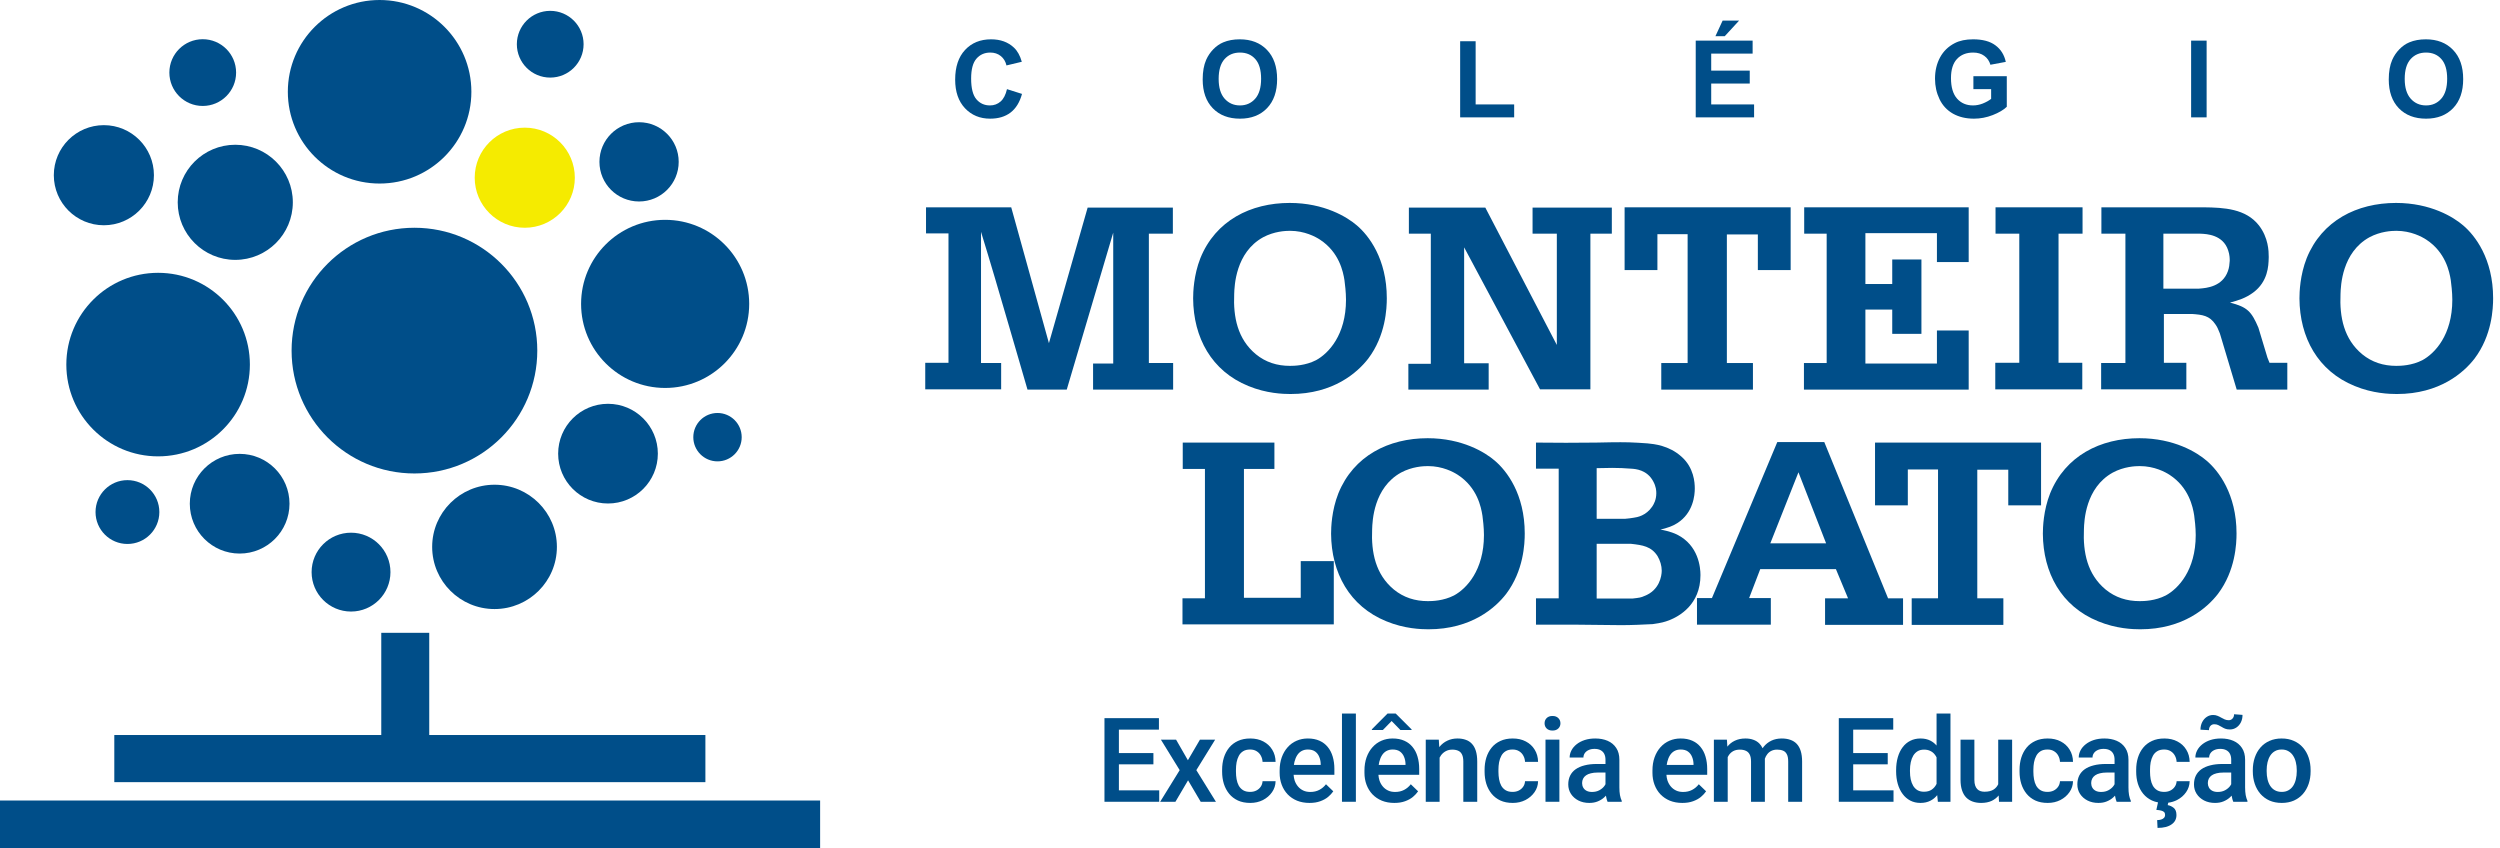<svg width="165" height="56" viewBox="0 0 165 56" fill="none" xmlns="http://www.w3.org/2000/svg">
<path d="M35.461 23.141C35.461 27.619 31.831 31.249 27.353 31.249C22.875 31.249 19.245 27.619 19.245 23.141C19.245 18.663 22.875 15.032 27.353 15.032C31.831 15.032 35.461 18.663 35.461 23.141Z" fill="#004E89"/>
<path d="M43.418 29.941C43.418 31.758 41.945 33.231 40.128 33.231C38.311 33.231 36.838 31.758 36.838 29.941C36.838 28.124 38.311 26.651 40.128 26.651C41.945 26.651 43.418 28.124 43.418 29.941Z" fill="#004E89"/>
<path d="M48.952 28.854C48.952 29.735 48.237 30.45 47.355 30.45C46.473 30.45 45.758 29.735 45.758 28.854C45.758 27.972 46.473 27.257 47.355 27.257C48.237 27.257 48.952 27.972 48.952 28.854Z" fill="#004E89"/>
<path d="M36.755 36.094C36.755 38.36 34.912 40.197 32.639 40.197C30.366 40.197 28.523 38.36 28.523 36.094C28.523 33.829 30.366 31.992 32.639 31.992C34.912 31.992 36.755 33.829 36.755 36.094Z" fill="#004E89"/>
<path d="M25.77 37.76C25.77 39.197 24.605 40.362 23.168 40.362C21.731 40.362 20.566 39.197 20.566 37.76C20.566 36.323 21.731 35.158 23.168 35.158C24.605 35.158 25.77 36.323 25.77 37.76Z" fill="#004E89"/>
<path d="M19.107 33.245C19.107 35.062 17.634 36.535 15.817 36.535C14 36.535 12.527 35.062 12.527 33.245C12.527 31.428 14 29.955 15.817 29.955C17.634 29.955 19.107 31.428 19.107 33.245Z" fill="#004E89"/>
<path d="M10.517 33.795C10.517 34.959 9.574 35.902 8.411 35.902C7.248 35.902 6.305 34.959 6.305 33.795C6.305 32.632 7.248 31.689 8.411 31.689C9.574 31.689 10.517 32.632 10.517 33.795Z" fill="#004E89"/>
<path d="M16.492 24.063C16.492 27.408 13.78 30.12 10.435 30.12C7.089 30.12 4.378 27.408 4.378 24.063C4.378 20.718 7.089 18.006 10.435 18.006C13.78 18.006 16.492 20.718 16.492 24.063Z" fill="#004E89"/>
<path d="M31.111 6.057C31.111 9.402 28.399 12.114 25.054 12.114C21.709 12.114 18.997 9.402 18.997 6.057C18.997 2.712 21.709 0 25.054 0C28.399 0 31.111 2.712 31.111 6.057Z" fill="#004E89"/>
<path d="M49.447 20.057C49.447 23.121 46.964 25.605 43.9 25.605C40.836 25.605 38.352 23.121 38.352 20.057C38.352 16.993 40.836 14.509 43.9 14.509C46.964 14.509 49.447 16.993 49.447 20.057Z" fill="#004E89"/>
<path d="M44.794 10.682C44.794 12.127 43.623 13.298 42.179 13.298C40.734 13.298 39.563 12.127 39.563 10.682C39.563 9.238 40.734 8.067 42.179 8.067C43.623 8.067 44.794 9.238 44.794 10.682Z" fill="#004E89"/>
<path d="M37.939 11.729C37.939 13.553 36.46 15.032 34.635 15.032C32.81 15.032 31.331 13.553 31.331 11.729C31.331 9.904 32.81 8.425 34.635 8.425C36.46 8.425 37.939 9.904 37.939 11.729Z" fill="#F5EB00"/>
<path d="M19.327 13.353C19.327 15.451 17.626 17.152 15.528 17.152C13.43 17.152 11.729 15.451 11.729 13.353C11.729 11.255 13.43 9.554 15.528 9.554C17.626 9.554 19.327 11.255 19.327 13.353Z" fill="#004E89"/>
<path d="M10.159 11.563C10.159 13.388 8.68 14.867 6.855 14.867C5.031 14.867 3.552 13.388 3.552 11.563C3.552 9.739 5.031 8.26 6.855 8.26C8.68 8.26 10.159 9.739 10.159 11.563Z" fill="#004E89"/>
<path d="M15.583 4.791C15.583 6.007 14.597 6.993 13.38 6.993C12.164 6.993 11.178 6.007 11.178 4.791C11.178 3.574 12.164 2.588 13.38 2.588C14.597 2.588 15.583 3.574 15.583 4.791Z" fill="#004E89"/>
<path d="M38.517 2.918C38.517 4.135 37.531 5.121 36.315 5.121C35.098 5.121 34.112 4.135 34.112 2.918C34.112 1.702 35.098 0.716 36.315 0.716C37.531 0.716 38.517 1.702 38.517 2.918Z" fill="#004E89"/>
<path fill-rule="evenodd" clip-rule="evenodd" d="M25.164 41.766H28.33V48.511H46.556V51.622H7.544V48.511H25.164V41.766ZM54.128 52.834H0V56H54.128V52.834Z" fill="#004E89"/>
<path d="M111.918 2.681V7.746H115.77V6.892H112.94V5.514H115.483V4.661H112.94V3.538H115.673V2.681H111.918Z" fill="#004E89"/>
<path d="M113.694 1.358L113.217 2.391H113.832L114.782 1.358H113.694Z" fill="#004E89"/>
<path d="M67.453 6.198L66.461 5.884C66.376 6.254 66.236 6.526 66.04 6.699C65.844 6.872 65.61 6.958 65.338 6.958C64.97 6.958 64.671 6.822 64.44 6.55C64.21 6.279 64.095 5.823 64.095 5.182C64.095 4.579 64.211 4.142 64.444 3.873C64.679 3.603 64.984 3.469 65.359 3.469C65.631 3.469 65.861 3.545 66.05 3.697C66.241 3.849 66.367 4.056 66.427 4.319L67.439 4.077C67.324 3.671 67.151 3.36 66.921 3.144C66.534 2.778 66.031 2.595 65.411 2.595C64.702 2.595 64.129 2.828 63.694 3.296C63.259 3.761 63.041 4.415 63.041 5.258C63.041 6.055 63.257 6.684 63.69 7.145C64.124 7.603 64.676 7.832 65.349 7.832C65.892 7.832 66.34 7.699 66.693 7.431C67.047 7.162 67.301 6.751 67.453 6.198Z" fill="#004E89"/>
<path fill-rule="evenodd" clip-rule="evenodd" d="M79.608 3.945C79.454 4.295 79.377 4.729 79.377 5.244C79.377 6.051 79.599 6.684 80.044 7.145C80.488 7.603 81.087 7.832 81.84 7.832C82.584 7.832 83.178 7.602 83.623 7.141C84.068 6.678 84.29 6.038 84.29 5.22C84.29 4.396 84.065 3.752 83.616 3.289C83.169 2.826 82.573 2.595 81.826 2.595C81.414 2.595 81.05 2.661 80.735 2.795C80.498 2.894 80.279 3.046 80.078 3.251C79.88 3.456 79.724 3.687 79.608 3.945ZM80.828 6.516C80.563 6.219 80.431 5.783 80.431 5.21C80.431 4.627 80.56 4.192 80.818 3.904C81.076 3.614 81.415 3.469 81.837 3.469C82.258 3.469 82.596 3.611 82.849 3.897C83.105 4.183 83.233 4.616 83.233 5.196C83.233 5.783 83.101 6.225 82.839 6.519C82.579 6.812 82.245 6.958 81.837 6.958C81.429 6.958 81.093 6.811 80.828 6.516Z" fill="#004E89"/>
<path d="M96.37 7.746V2.722H97.392V6.892H99.935V7.746H96.37Z" fill="#004E89"/>
<path d="M130.244 5.884V5.03H132.448V7.048C132.234 7.255 131.923 7.438 131.515 7.597C131.11 7.754 130.699 7.832 130.282 7.832C129.752 7.832 129.29 7.722 128.896 7.501C128.503 7.277 128.207 6.959 128.009 6.547C127.81 6.132 127.711 5.682 127.711 5.196C127.711 4.669 127.822 4.2 128.043 3.79C128.264 3.38 128.588 3.066 129.014 2.847C129.339 2.679 129.743 2.595 130.227 2.595C130.855 2.595 131.346 2.727 131.698 2.992C132.053 3.254 132.281 3.618 132.382 4.084L131.367 4.274C131.295 4.025 131.161 3.829 130.962 3.686C130.767 3.541 130.521 3.469 130.227 3.469C129.78 3.469 129.424 3.61 129.159 3.894C128.896 4.177 128.765 4.597 128.765 5.155C128.765 5.756 128.899 6.207 129.166 6.509C129.433 6.808 129.783 6.958 130.216 6.958C130.43 6.958 130.645 6.917 130.859 6.834C131.075 6.748 131.261 6.646 131.415 6.526V5.884H130.244Z" fill="#004E89"/>
<path d="M144.614 2.681V7.746H145.637V2.681H144.614Z" fill="#004E89"/>
<path fill-rule="evenodd" clip-rule="evenodd" d="M157.658 5.244C157.658 4.729 157.735 4.295 157.889 3.945C158.004 3.687 158.161 3.456 158.359 3.251C158.559 3.046 158.778 2.894 159.015 2.795C159.331 2.661 159.695 2.595 160.107 2.595C160.853 2.595 161.45 2.826 161.897 3.289C162.346 3.752 162.57 4.396 162.57 5.22C162.57 6.038 162.348 6.678 161.904 7.141C161.459 7.602 160.865 7.832 160.121 7.832C159.368 7.832 158.769 7.603 158.324 7.145C157.88 6.684 157.658 6.051 157.658 5.244ZM158.711 5.21C158.711 5.783 158.844 6.219 159.109 6.516C159.374 6.811 159.71 6.958 160.117 6.958C160.525 6.958 160.859 6.812 161.119 6.519C161.382 6.225 161.513 5.783 161.513 5.196C161.513 4.616 161.385 4.183 161.13 3.897C160.876 3.611 160.539 3.469 160.117 3.469C159.696 3.469 159.356 3.614 159.098 3.904C158.84 4.192 158.711 4.627 158.711 5.21Z" fill="#004E89"/>
<path fill-rule="evenodd" clip-rule="evenodd" d="M82.394 25.477C79.957 24.488 78.764 22.273 78.747 19.699C78.747 19.29 78.781 18.166 79.224 17.041C80.23 14.553 82.547 13.394 85.121 13.394C87.404 13.394 88.921 14.331 89.552 14.876C90.336 15.541 91.529 17.075 91.529 19.682C91.529 20.347 91.46 22.136 90.302 23.67C89.603 24.573 88.018 26.005 85.172 26.005C84.695 26.005 83.587 25.971 82.394 25.477ZM81.457 19.407L81.457 19.41C81.388 20.926 81.678 22.375 82.888 23.38C83.536 23.909 84.286 24.147 85.138 24.147C85.427 24.147 86.16 24.13 86.859 23.772C87.677 23.329 88.836 22.119 88.836 19.785C88.836 19.283 88.764 18.724 88.739 18.531L88.736 18.51C88.735 18.502 88.734 18.495 88.734 18.489C88.648 17.944 88.393 16.649 87.115 15.814C86.825 15.626 86.109 15.234 85.138 15.234C84.831 15.234 84.098 15.268 83.365 15.66C81.545 16.664 81.474 18.873 81.457 19.407Z" fill="#004E89"/>
<path d="M66.741 13.683L69.229 22.648L71.785 13.7H77.409V15.422H75.825V23.96H77.427V25.715H72.143V23.994H73.473V15.354L70.405 25.715H67.815C67.575 24.877 67.33 24.038 67.085 23.203C66.912 22.613 66.74 22.024 66.57 21.438C65.974 19.392 65.378 17.348 64.747 15.302V23.96H66.076V25.698H61.066V23.943H62.6V15.405H61.117V13.683H66.741Z" fill="#004E89"/>
<path d="M102.751 22.767L98.03 13.7H92.986V15.422H94.434V24.011H92.952V25.715H98.252V23.977H96.633V16.325L101.643 25.698H104.966V15.422H106.381V13.7H101.149V15.422H102.751V22.767Z" fill="#004E89"/>
<path d="M107.224 17.825V13.683H118.183V17.825H116.018V15.473H113.973V23.96H115.694V25.715H109.644V23.96H111.383V15.456H109.389V17.825H107.224Z" fill="#004E89"/>
<path d="M119.06 23.96V25.715H129.933V21.812H127.837V23.994H123.116V20.432H124.888V22.034H126.814V17.126H124.888V18.745H123.116V15.388H127.837V17.296H129.933V13.683H119.077V15.422H120.56V23.96H119.06Z" fill="#004E89"/>
<path d="M131.688 25.698V23.943H133.273V15.422H131.705V13.683H137.448V15.422H135.863V23.943H137.431V25.698H131.688Z" fill="#004E89"/>
<path fill-rule="evenodd" clip-rule="evenodd" d="M149.054 21.625C148.594 20.551 148.321 20.262 147.179 19.972C147.742 19.819 148.202 19.682 148.713 19.307C149.693 18.58 149.72 17.531 149.733 17.056C149.734 17.019 149.735 16.985 149.736 16.956C149.736 16.581 149.719 15.694 149.088 14.876C148.219 13.769 146.787 13.7 145.458 13.683H138.692V15.422H140.277V23.96H138.675V25.698H144.299V23.943H142.817V20.722H144.674C145.356 20.773 145.833 20.824 146.225 21.421C146.336 21.573 146.402 21.737 146.469 21.904C146.484 21.941 146.499 21.979 146.515 22.017L147.623 25.715H150.963V23.943H149.787L149.651 23.602L149.054 21.625ZM142.783 19.052V15.422H145.186C145.194 15.422 145.203 15.423 145.213 15.423C145.224 15.424 145.236 15.424 145.248 15.425C145.631 15.441 146.723 15.486 147.06 16.529C147.162 16.819 147.162 17.092 147.162 17.211C147.145 17.467 147.128 17.654 147.043 17.893C146.679 18.923 145.621 19.01 145.201 19.044C145.189 19.045 145.177 19.046 145.166 19.047C145.148 19.049 145.132 19.05 145.117 19.052H142.783Z" fill="#004E89"/>
<path fill-rule="evenodd" clip-rule="evenodd" d="M155.411 25.477C152.974 24.488 151.781 22.273 151.764 19.699C151.764 19.29 151.798 18.166 152.241 17.041C153.246 14.553 155.564 13.394 158.138 13.394C160.421 13.394 161.938 14.331 162.569 14.876C163.353 15.541 164.546 17.075 164.546 19.682C164.546 20.347 164.477 22.136 163.318 23.67C162.62 24.573 161.035 26.005 158.189 26.005C157.712 26.005 156.604 25.971 155.411 25.477ZM154.474 19.407L154.474 19.41C154.405 20.926 154.695 22.375 155.905 23.38C156.553 23.909 157.303 24.147 158.155 24.147C158.444 24.147 159.177 24.13 159.876 23.772C160.694 23.329 161.853 22.119 161.853 19.785C161.853 19.283 161.781 18.723 161.756 18.531L161.756 18.529L161.753 18.509C161.752 18.502 161.751 18.495 161.751 18.489C161.665 17.944 161.41 16.649 160.132 15.814C159.842 15.626 159.126 15.234 158.155 15.234C157.848 15.234 157.115 15.268 156.382 15.66C154.562 16.664 154.491 18.873 154.474 19.407Z" fill="#004E89"/>
<path fill-rule="evenodd" clip-rule="evenodd" d="M91.499 41.005C89.062 40.016 87.869 37.801 87.852 35.227C87.852 34.818 87.886 33.694 88.329 32.569C89.334 30.081 91.652 28.922 94.225 28.922C96.509 28.922 98.026 29.859 98.656 30.404C99.44 31.069 100.633 32.603 100.633 35.21C100.633 35.875 100.565 37.664 99.406 39.198C98.708 40.101 97.123 41.533 94.277 41.533C93.799 41.533 92.692 41.499 91.499 41.005ZM90.561 34.935L90.561 34.938C90.493 36.454 90.783 37.903 91.993 38.908C92.641 39.437 93.39 39.675 94.243 39.675C94.532 39.675 95.265 39.658 95.964 39.3C96.782 38.857 97.941 37.647 97.941 35.312C97.941 34.811 97.869 34.252 97.844 34.059L97.841 34.035C97.84 34.028 97.839 34.023 97.838 34.017C97.753 33.472 97.498 32.177 96.219 31.342C95.93 31.154 95.214 30.762 94.243 30.762C93.936 30.762 93.203 30.796 92.47 31.188C90.65 32.192 90.579 34.401 90.561 34.935Z" fill="#004E89"/>
<path d="M82.1 30.95V39.454H85.849V37.034H88.03V41.209H78.044V39.488H79.526V30.95H78.061V29.211H84.111V30.95H82.1Z" fill="#004E89"/>
<path fill-rule="evenodd" clip-rule="evenodd" d="M101.375 39.488V41.226H103.795C104.323 41.226 104.86 41.235 105.397 41.243C105.933 41.252 106.47 41.26 106.999 41.26C107.697 41.26 108.396 41.226 109.078 41.192C109.674 41.107 109.845 41.056 110.168 40.937C110.816 40.681 112.231 39.914 112.231 37.954C112.231 37.46 112.111 35.994 110.68 35.279C110.254 35.074 109.725 34.972 109.589 34.955C109.634 34.942 109.678 34.93 109.721 34.918L109.723 34.918C110.082 34.819 110.362 34.742 110.697 34.529C111.77 33.847 111.856 32.654 111.856 32.245C111.856 31.853 111.804 30.864 110.969 30.132C110.156 29.4 109.156 29.304 108.771 29.267C108.76 29.267 108.75 29.265 108.741 29.265C108.734 29.264 108.727 29.263 108.72 29.262C108.311 29.228 107.919 29.211 107.51 29.194C106.794 29.177 106.061 29.194 105.345 29.211C104.016 29.228 102.687 29.228 101.375 29.211V30.933H102.874V39.488H101.375ZM105.38 35.892H107.646C108.413 35.977 108.993 36.062 109.402 36.71C109.572 37 109.674 37.341 109.674 37.664C109.674 38.022 109.521 38.96 108.532 39.334C108.311 39.437 108.192 39.454 107.731 39.505H105.38V35.892ZM105.38 30.899C105.552 30.899 105.729 30.894 105.904 30.89C106.074 30.886 106.242 30.881 106.402 30.881C106.828 30.881 107.254 30.899 107.663 30.933C107.936 30.95 108.703 31.001 109.112 31.768C109.299 32.109 109.316 32.381 109.316 32.552C109.316 32.995 109.146 33.285 109.044 33.438C108.635 34.034 108.072 34.137 107.817 34.171C107.629 34.205 107.459 34.222 107.271 34.239H105.38V30.899Z" fill="#004E89"/>
<path fill-rule="evenodd" clip-rule="evenodd" d="M112.001 41.226V39.471H112.989L117.301 29.177H120.403L124.612 39.488H125.601V41.243H120.454V39.488H121.971L121.17 37.562H116.176L115.443 39.471H116.875V41.226H112.001ZM120.522 35.858L118.698 31.171L116.841 35.858H120.522Z" fill="#004E89"/>
<path d="M123.752 29.211V33.353H125.916V30.984H127.91V39.488H126.172V41.243H132.222V39.488H130.501V31.001H132.546V33.353H134.71V29.211H123.752Z" fill="#004E89"/>
<path fill-rule="evenodd" clip-rule="evenodd" d="M138.476 41.005C136.039 40.016 134.846 37.801 134.829 35.227C134.829 34.818 134.863 33.694 135.306 32.569C136.312 30.081 138.63 28.922 141.203 28.922C143.487 28.922 145.003 29.859 145.634 30.404C146.418 31.069 147.611 32.603 147.611 35.21C147.611 35.875 147.543 37.664 146.384 39.198C145.685 40.101 144.1 41.533 141.254 41.533C140.777 41.533 139.669 41.499 138.476 41.005ZM137.539 34.935L137.539 34.938C137.471 36.454 137.76 37.903 138.97 38.908C139.618 39.437 140.368 39.675 141.22 39.675C141.51 39.675 142.243 39.658 142.941 39.3C143.759 38.857 144.918 37.647 144.918 35.312C144.918 34.811 144.846 34.251 144.821 34.059L144.821 34.057L144.82 34.051C144.818 34.038 144.817 34.026 144.816 34.017C144.731 33.472 144.475 32.177 143.197 31.342C142.907 31.154 142.191 30.762 141.22 30.762C140.913 30.762 140.18 30.796 139.448 31.188C137.627 32.192 137.556 34.401 137.539 34.935Z" fill="#004E89"/>
<path d="M89.488 52.917H88.57V47.094H89.488V52.917Z" fill="#004E89"/>
<path d="M76.508 52.163V52.917H72.895V47.398H76.489V48.156H73.847V49.703H76.125V50.446H73.847V52.163H76.508Z" fill="#004E89"/>
<path d="M77.62 48.816L78.401 50.176L79.197 48.816H80.201L78.958 50.829L80.251 52.917H79.246L78.412 51.5L77.578 52.917H76.57L77.859 50.829L76.619 48.816H77.62Z" fill="#004E89"/>
<path d="M82.51 52.265C82.659 52.265 82.793 52.236 82.912 52.178C83.033 52.117 83.13 52.034 83.204 51.928C83.279 51.822 83.321 51.699 83.329 51.56H84.189C84.184 51.826 84.106 52.067 83.954 52.284C83.803 52.502 83.602 52.675 83.352 52.804C83.101 52.93 82.825 52.993 82.521 52.993C82.208 52.993 81.935 52.94 81.702 52.834C81.47 52.725 81.276 52.576 81.122 52.387C80.968 52.197 80.852 51.978 80.774 51.731C80.698 51.483 80.66 51.218 80.66 50.935V50.802C80.66 50.519 80.698 50.254 80.774 50.006C80.852 49.756 80.968 49.536 81.122 49.346C81.276 49.157 81.47 49.009 81.702 48.903C81.935 48.794 82.207 48.74 82.517 48.74C82.846 48.74 83.134 48.805 83.382 48.937C83.629 49.066 83.824 49.246 83.966 49.479C84.11 49.709 84.184 49.977 84.189 50.283H83.329C83.321 50.131 83.283 49.995 83.215 49.873C83.149 49.749 83.056 49.651 82.934 49.578C82.816 49.504 82.673 49.468 82.506 49.468C82.322 49.468 82.169 49.505 82.047 49.581C81.926 49.655 81.831 49.756 81.763 49.885C81.695 50.011 81.645 50.154 81.615 50.313C81.587 50.47 81.573 50.633 81.573 50.802V50.935C81.573 51.104 81.587 51.268 81.615 51.428C81.643 51.587 81.691 51.73 81.759 51.856C81.83 51.98 81.926 52.08 82.047 52.155C82.169 52.229 82.323 52.265 82.51 52.265Z" fill="#004E89"/>
<path fill-rule="evenodd" clip-rule="evenodd" d="M85.605 52.845C85.85 52.944 86.124 52.993 86.427 52.993C86.695 52.993 86.93 52.957 87.132 52.883C87.337 52.81 87.51 52.715 87.652 52.599C87.793 52.48 87.908 52.356 87.997 52.227L87.515 51.761C87.389 51.923 87.24 52.048 87.068 52.136C86.896 52.225 86.7 52.269 86.48 52.269C86.306 52.269 86.15 52.238 86.014 52.174C85.877 52.109 85.761 52.019 85.665 51.905C85.569 51.791 85.496 51.659 85.445 51.507C85.409 51.392 85.387 51.269 85.378 51.139H88.069V50.749C88.069 50.453 88.032 50.183 87.959 49.938C87.888 49.693 87.779 49.481 87.633 49.305C87.489 49.125 87.307 48.986 87.087 48.888C86.867 48.789 86.61 48.74 86.317 48.74C86.052 48.74 85.805 48.789 85.578 48.888C85.351 48.986 85.153 49.129 84.987 49.316C84.82 49.501 84.69 49.723 84.596 49.983C84.503 50.243 84.456 50.534 84.456 50.855V51.007C84.456 51.287 84.501 51.549 84.592 51.791C84.683 52.034 84.814 52.245 84.983 52.425C85.155 52.604 85.362 52.744 85.605 52.845ZM85.397 50.484C85.406 50.414 85.419 50.347 85.434 50.283C85.477 50.111 85.538 49.964 85.616 49.843C85.694 49.722 85.792 49.629 85.908 49.566C86.027 49.501 86.162 49.468 86.314 49.468C86.516 49.468 86.677 49.512 86.799 49.6C86.92 49.689 87.01 49.805 87.068 49.949C87.129 50.093 87.161 50.247 87.166 50.412V50.484H85.397Z" fill="#004E89"/>
<path fill-rule="evenodd" clip-rule="evenodd" d="M91.203 52.845C91.448 52.944 91.722 52.993 92.025 52.993C92.293 52.993 92.528 52.957 92.73 52.883C92.935 52.81 93.108 52.715 93.25 52.599C93.391 52.48 93.506 52.356 93.595 52.227L93.113 51.761C92.987 51.923 92.838 52.048 92.666 52.136C92.494 52.225 92.298 52.269 92.078 52.269C91.904 52.269 91.748 52.238 91.612 52.174C91.475 52.109 91.359 52.019 91.263 51.905C91.167 51.791 91.094 51.659 91.043 51.507C91.007 51.392 90.985 51.269 90.976 51.139H93.667V50.749C93.667 50.453 93.63 50.183 93.557 49.938C93.486 49.693 93.377 49.481 93.231 49.305C93.087 49.125 92.905 48.986 92.685 48.888C92.465 48.789 92.208 48.74 91.915 48.74C91.65 48.74 91.403 48.789 91.176 48.888C90.948 48.986 90.751 49.129 90.585 49.316C90.418 49.501 90.288 49.723 90.194 49.983C90.101 50.243 90.054 50.534 90.054 50.855V51.007C90.054 51.287 90.099 51.549 90.19 51.791C90.281 52.034 90.412 52.245 90.581 52.425C90.753 52.604 90.96 52.744 91.203 52.845ZM90.995 50.484C91.004 50.414 91.017 50.347 91.032 50.283C91.075 50.111 91.135 49.964 91.214 49.843C91.292 49.722 91.389 49.629 91.506 49.566C91.625 49.501 91.76 49.468 91.911 49.468C92.114 49.468 92.275 49.512 92.397 49.6C92.518 49.689 92.608 49.805 92.666 49.949C92.727 50.093 92.759 50.247 92.764 50.412V50.484H90.995Z" fill="#004E89"/>
<path d="M93.166 48.141L92.116 47.094H91.578L90.543 48.133V48.182H91.267L91.847 47.587L92.427 48.182H93.166V48.141Z" fill="#004E89"/>
<path d="M95.014 52.917V50.002C95.043 49.946 95.076 49.893 95.112 49.843C95.198 49.729 95.303 49.639 95.427 49.574C95.551 49.508 95.691 49.475 95.848 49.475C96.007 49.475 96.14 49.501 96.246 49.551C96.355 49.599 96.437 49.681 96.492 49.797C96.55 49.911 96.579 50.067 96.579 50.264V52.917H97.497V50.267C97.497 49.987 97.466 49.751 97.406 49.559C97.345 49.364 97.257 49.206 97.141 49.085C97.027 48.963 96.889 48.876 96.727 48.823C96.568 48.767 96.39 48.74 96.193 48.74C95.948 48.74 95.725 48.788 95.525 48.884C95.326 48.977 95.154 49.111 95.01 49.286C95.005 49.291 95 49.297 94.996 49.303C94.994 49.306 94.992 49.308 94.991 49.31L94.961 48.816H94.1V52.917H95.014Z" fill="#004E89"/>
<path d="M100.235 52.178C100.116 52.236 99.982 52.265 99.833 52.265C99.646 52.265 99.492 52.229 99.371 52.155C99.249 52.08 99.153 51.98 99.083 51.856C99.014 51.73 98.966 51.587 98.939 51.428C98.911 51.268 98.897 51.104 98.897 50.935V50.802C98.897 50.633 98.911 50.47 98.939 50.313C98.969 50.154 99.018 50.011 99.087 49.885C99.155 49.756 99.249 49.655 99.371 49.581C99.492 49.505 99.645 49.468 99.829 49.468C99.996 49.468 100.139 49.504 100.258 49.578C100.379 49.651 100.473 49.749 100.538 49.873C100.607 49.995 100.645 50.131 100.652 50.283H101.513C101.508 49.977 101.433 49.709 101.289 49.479C101.148 49.246 100.953 49.066 100.705 48.937C100.458 48.805 100.169 48.74 99.841 48.74C99.53 48.74 99.258 48.794 99.026 48.903C98.793 49.009 98.6 49.157 98.446 49.346C98.292 49.536 98.175 49.756 98.097 50.006C98.021 50.254 97.983 50.519 97.983 50.802V50.935C97.983 51.218 98.021 51.483 98.097 51.731C98.175 51.978 98.292 52.197 98.446 52.387C98.6 52.576 98.793 52.725 99.026 52.834C99.258 52.94 99.531 52.993 99.845 52.993C100.148 52.993 100.425 52.93 100.675 52.804C100.925 52.675 101.126 52.502 101.278 52.284C101.429 52.067 101.508 51.826 101.513 51.56H100.652C100.645 51.699 100.603 51.822 100.527 51.928C100.454 52.034 100.356 52.117 100.235 52.178Z" fill="#004E89"/>
<path d="M102.92 48.816V52.917H102.003V48.816H102.92Z" fill="#004E89"/>
<path d="M101.942 47.739C101.942 47.6 101.988 47.485 102.079 47.394C102.172 47.3 102.301 47.254 102.465 47.254C102.627 47.254 102.755 47.3 102.848 47.394C102.942 47.485 102.989 47.6 102.989 47.739C102.989 47.875 102.942 47.989 102.848 48.08C102.755 48.171 102.627 48.217 102.465 48.217C102.301 48.217 102.172 48.171 102.079 48.08C101.988 47.989 101.942 47.875 101.942 47.739Z" fill="#004E89"/>
<path fill-rule="evenodd" clip-rule="evenodd" d="M105.992 52.513C105.956 52.552 105.917 52.591 105.875 52.629C105.759 52.736 105.618 52.823 105.454 52.891C105.292 52.959 105.105 52.993 104.893 52.993C104.625 52.993 104.386 52.94 104.176 52.834C103.967 52.725 103.802 52.58 103.684 52.398C103.565 52.214 103.505 52.005 103.505 51.773C103.505 51.555 103.546 51.363 103.627 51.196C103.71 51.027 103.831 50.885 103.991 50.772C104.152 50.658 104.35 50.572 104.582 50.514C104.815 50.453 105.08 50.423 105.378 50.423H105.962V50.139C105.962 49.992 105.935 49.866 105.882 49.76C105.829 49.653 105.748 49.571 105.64 49.513C105.534 49.455 105.4 49.426 105.238 49.426C105.089 49.426 104.96 49.451 104.851 49.502C104.743 49.552 104.658 49.62 104.597 49.706C104.537 49.792 104.506 49.89 104.506 49.998H103.596C103.596 49.837 103.636 49.68 103.714 49.528C103.792 49.377 103.906 49.241 104.055 49.123C104.204 49.004 104.382 48.91 104.59 48.842C104.797 48.774 105.029 48.74 105.287 48.74C105.596 48.74 105.869 48.791 106.106 48.895C106.346 48.999 106.534 49.156 106.671 49.365C106.81 49.572 106.879 49.833 106.879 50.146V51.97C106.879 52.157 106.892 52.325 106.917 52.474C106.945 52.62 106.984 52.748 107.035 52.857V52.917H106.099C106.056 52.819 106.021 52.694 105.996 52.542C105.995 52.537 105.995 52.532 105.994 52.527L105.993 52.522L105.992 52.513ZM105.962 51.76C105.944 51.796 105.921 51.833 105.894 51.871C105.813 51.982 105.702 52.077 105.56 52.155C105.421 52.231 105.258 52.269 105.071 52.269C104.932 52.269 104.813 52.244 104.715 52.193C104.619 52.143 104.545 52.073 104.495 51.985C104.444 51.894 104.419 51.794 104.419 51.685C104.419 51.577 104.441 51.479 104.484 51.393C104.527 51.307 104.591 51.234 104.677 51.174C104.763 51.113 104.87 51.067 104.999 51.037C105.128 51.004 105.277 50.988 105.446 50.988H105.962V51.76Z" fill="#004E89"/>
<path fill-rule="evenodd" clip-rule="evenodd" d="M111.033 52.993C110.73 52.993 110.456 52.944 110.21 52.845C109.968 52.744 109.761 52.604 109.589 52.425C109.419 52.245 109.289 52.034 109.198 51.791C109.107 51.549 109.062 51.287 109.062 51.007V50.855C109.062 50.534 109.108 50.243 109.202 49.983C109.296 49.723 109.426 49.501 109.592 49.316C109.759 49.129 109.956 48.986 110.184 48.888C110.411 48.789 110.658 48.74 110.923 48.74C111.216 48.74 111.473 48.789 111.693 48.888C111.913 48.986 112.095 49.125 112.239 49.305C112.385 49.481 112.494 49.693 112.565 49.938C112.638 50.183 112.675 50.453 112.675 50.749V51.139H109.984C109.993 51.269 110.015 51.392 110.051 51.507C110.102 51.659 110.175 51.791 110.271 51.905C110.367 52.019 110.483 52.109 110.62 52.174C110.756 52.238 110.912 52.269 111.086 52.269C111.306 52.269 111.502 52.225 111.674 52.136C111.846 52.048 111.995 51.923 112.121 51.761L112.603 52.227C112.514 52.356 112.399 52.48 112.258 52.599C112.116 52.715 111.943 52.81 111.738 52.883C111.536 52.957 111.301 52.993 111.033 52.993ZM110.04 50.283C110.025 50.347 110.012 50.414 110.003 50.484H111.772V50.412C111.767 50.247 111.734 50.093 111.674 49.949C111.616 49.805 111.526 49.689 111.405 49.6C111.283 49.512 111.122 49.468 110.919 49.468C110.768 49.468 110.632 49.501 110.514 49.566C110.397 49.629 110.3 49.722 110.222 49.843C110.143 49.964 110.083 50.111 110.04 50.283Z" fill="#004E89"/>
<path d="M114.029 49.968V52.917H113.116V48.816H113.976L114.006 49.278C114.139 49.109 114.302 48.979 114.495 48.888C114.7 48.789 114.936 48.74 115.204 48.74C115.391 48.74 115.562 48.767 115.716 48.823C115.873 48.876 116.008 48.961 116.122 49.077C116.206 49.162 116.276 49.264 116.331 49.383C116.355 49.348 116.38 49.314 116.406 49.282C116.543 49.112 116.711 48.98 116.91 48.884C117.11 48.788 117.339 48.74 117.597 48.74C117.806 48.74 117.993 48.769 118.158 48.827C118.324 48.883 118.466 48.971 118.582 49.092C118.698 49.214 118.787 49.372 118.848 49.566C118.908 49.758 118.939 49.991 118.939 50.264V52.917H118.021V50.26C118.021 50.053 117.991 49.892 117.93 49.779C117.872 49.665 117.789 49.586 117.68 49.543C117.571 49.498 117.441 49.475 117.289 49.475C117.148 49.475 117.023 49.502 116.914 49.555C116.808 49.605 116.718 49.677 116.645 49.771C116.573 49.86 116.518 49.963 116.48 50.079C116.481 50.114 116.482 50.148 116.482 50.184V52.917H115.568V50.264C115.568 50.064 115.538 49.907 115.477 49.794C115.419 49.68 115.335 49.599 115.223 49.551C115.115 49.501 114.985 49.475 114.833 49.475C114.661 49.475 114.514 49.508 114.393 49.574C114.274 49.639 114.177 49.729 114.101 49.843C114.075 49.883 114.051 49.925 114.029 49.968Z" fill="#004E89"/>
<path d="M124.972 52.163V52.917H121.36V47.398H124.954V48.156H122.311V49.703H124.59V50.446H122.311V52.163H124.972Z" fill="#004E89"/>
<path fill-rule="evenodd" clip-rule="evenodd" d="M127.855 52.479C127.73 52.637 127.579 52.76 127.404 52.849C127.217 52.945 126.998 52.993 126.748 52.993C126.5 52.993 126.277 52.941 126.077 52.838C125.88 52.734 125.712 52.589 125.573 52.402C125.434 52.215 125.328 51.995 125.254 51.742C125.181 51.487 125.144 51.21 125.144 50.912V50.832C125.144 50.522 125.181 50.238 125.254 49.983C125.328 49.725 125.434 49.504 125.573 49.32C125.712 49.133 125.881 48.99 126.081 48.891C126.28 48.79 126.505 48.74 126.755 48.74C127.003 48.74 127.221 48.788 127.408 48.884C127.562 48.963 127.697 49.07 127.813 49.206V47.094H128.731V52.917H127.9L127.855 52.479ZM127.813 49.988C127.777 49.914 127.734 49.847 127.684 49.786C127.606 49.688 127.509 49.612 127.392 49.559C127.279 49.503 127.143 49.475 126.987 49.475C126.82 49.475 126.678 49.511 126.562 49.581C126.446 49.652 126.35 49.749 126.274 49.873C126.201 49.997 126.146 50.141 126.111 50.305C126.076 50.47 126.058 50.645 126.058 50.832V50.912C126.058 51.099 126.074 51.273 126.107 51.435C126.143 51.597 126.197 51.74 126.27 51.864C126.344 51.985 126.438 52.081 126.555 52.152C126.673 52.22 126.815 52.254 126.979 52.254C127.186 52.254 127.357 52.209 127.491 52.117C127.625 52.026 127.73 51.904 127.806 51.75C127.808 51.745 127.811 51.74 127.813 51.734V49.988Z" fill="#004E89"/>
<path d="M131.461 52.853C131.641 52.765 131.791 52.647 131.912 52.499L131.935 52.917H132.8V48.816H131.882V51.759C131.817 51.899 131.72 52.014 131.59 52.102C131.441 52.203 131.236 52.254 130.976 52.254C130.885 52.254 130.799 52.241 130.718 52.216C130.637 52.191 130.567 52.148 130.506 52.087C130.445 52.026 130.397 51.947 130.362 51.848C130.327 51.747 130.309 51.622 130.309 51.473V48.816H129.395V51.465C129.395 51.736 129.428 51.968 129.494 52.163C129.56 52.358 129.652 52.516 129.771 52.637C129.892 52.758 130.036 52.848 130.203 52.906C130.37 52.964 130.553 52.993 130.752 52.993C131.028 52.993 131.264 52.947 131.461 52.853Z" fill="#004E89"/>
<path d="M135.542 52.178C135.423 52.236 135.289 52.265 135.14 52.265C134.953 52.265 134.799 52.229 134.677 52.155C134.556 52.08 134.46 51.98 134.389 51.856C134.321 51.73 134.273 51.587 134.245 51.428C134.217 51.268 134.203 51.104 134.203 50.935V50.802C134.203 50.633 134.217 50.47 134.245 50.313C134.276 50.154 134.325 50.011 134.393 49.885C134.461 49.756 134.556 49.655 134.677 49.581C134.799 49.505 134.952 49.468 135.136 49.468C135.303 49.468 135.446 49.504 135.564 49.578C135.686 49.651 135.779 49.749 135.845 49.873C135.913 49.995 135.951 50.131 135.959 50.283H136.819C136.814 49.977 136.74 49.709 136.596 49.479C136.454 49.246 136.259 49.066 136.012 48.937C135.764 48.805 135.476 48.74 135.147 48.74C134.837 48.74 134.565 48.794 134.332 48.903C134.1 49.009 133.907 49.157 133.752 49.346C133.598 49.536 133.482 49.756 133.404 50.006C133.328 50.254 133.29 50.519 133.29 50.802V50.935C133.29 51.218 133.328 51.483 133.404 51.731C133.482 51.978 133.598 52.197 133.752 52.387C133.907 52.576 134.1 52.725 134.332 52.834C134.565 52.94 134.838 52.993 135.151 52.993C135.455 52.993 135.731 52.93 135.981 52.804C136.232 52.675 136.433 52.502 136.584 52.284C136.736 52.067 136.814 51.826 136.819 51.56H135.959C135.951 51.699 135.909 51.822 135.834 51.928C135.76 52.034 135.663 52.117 135.542 52.178Z" fill="#004E89"/>
<path fill-rule="evenodd" clip-rule="evenodd" d="M139.474 52.629C139.516 52.591 139.555 52.552 139.591 52.513C139.593 52.522 139.594 52.532 139.596 52.542C139.621 52.694 139.655 52.819 139.698 52.917H140.634V52.857C140.584 52.748 140.545 52.62 140.517 52.474C140.491 52.325 140.479 52.157 140.479 51.97V50.146C140.479 49.833 140.409 49.572 140.27 49.365C140.134 49.156 139.946 48.999 139.705 48.895C139.468 48.791 139.195 48.74 138.887 48.74C138.629 48.74 138.396 48.774 138.189 48.842C137.982 48.91 137.804 49.004 137.655 49.123C137.505 49.241 137.392 49.377 137.313 49.528C137.235 49.68 137.196 49.837 137.196 49.998H138.106C138.106 49.89 138.136 49.792 138.197 49.706C138.257 49.62 138.342 49.552 138.451 49.502C138.559 49.451 138.688 49.426 138.837 49.426C138.999 49.426 139.133 49.455 139.239 49.513C139.348 49.571 139.429 49.653 139.482 49.76C139.535 49.866 139.561 49.992 139.561 50.139V50.423H138.978C138.679 50.423 138.414 50.453 138.181 50.514C137.949 50.572 137.752 50.658 137.59 50.772C137.431 50.885 137.31 51.027 137.226 51.196C137.145 51.363 137.105 51.555 137.105 51.773C137.105 52.005 137.164 52.214 137.283 52.398C137.402 52.58 137.566 52.725 137.776 52.834C137.986 52.94 138.224 52.993 138.492 52.993C138.705 52.993 138.892 52.959 139.053 52.891C139.218 52.823 139.358 52.736 139.474 52.629ZM139.493 51.871C139.52 51.833 139.543 51.796 139.561 51.76V50.988H139.046C138.877 50.988 138.727 51.004 138.598 51.037C138.47 51.067 138.362 51.113 138.276 51.174C138.19 51.234 138.126 51.307 138.083 51.393C138.04 51.479 138.018 51.577 138.018 51.685C138.018 51.794 138.044 51.894 138.094 51.985C138.145 52.073 138.218 52.143 138.314 52.193C138.413 52.244 138.531 52.269 138.671 52.269C138.858 52.269 139.021 52.231 139.16 52.155C139.301 52.077 139.412 51.982 139.493 51.871Z" fill="#004E89"/>
<path d="M143.24 52.178C143.121 52.236 142.987 52.265 142.838 52.265C142.651 52.265 142.497 52.229 142.376 52.155C142.254 52.08 142.158 51.98 142.087 51.856C142.019 51.73 141.971 51.587 141.943 51.428C141.916 51.268 141.902 51.104 141.902 50.935V50.802C141.902 50.633 141.916 50.47 141.943 50.313C141.974 50.154 142.023 50.011 142.091 49.885C142.159 49.756 142.254 49.655 142.376 49.581C142.497 49.505 142.65 49.468 142.834 49.468C143.001 49.468 143.144 49.504 143.263 49.578C143.384 49.651 143.477 49.749 143.543 49.873C143.611 49.995 143.649 50.131 143.657 50.283H144.517C144.512 49.977 144.438 49.709 144.294 49.479C144.152 49.246 143.958 49.066 143.71 48.937C143.462 48.805 143.174 48.74 142.846 48.74C142.535 48.74 142.263 48.794 142.031 48.903C141.798 49.009 141.605 49.157 141.451 49.346C141.296 49.536 141.18 49.756 141.102 50.006C141.026 50.254 140.988 50.519 140.988 50.802V50.935C140.988 51.218 141.026 51.483 141.102 51.731C141.18 51.978 141.296 52.197 141.451 52.387C141.605 52.576 141.798 52.725 142.031 52.834C142.152 52.89 142.285 52.931 142.429 52.957L142.319 53.452C142.453 53.462 142.561 53.478 142.645 53.501C142.731 53.524 142.794 53.557 142.834 53.6C142.875 53.643 142.895 53.703 142.895 53.782C142.895 53.863 142.871 53.928 142.823 53.979C142.777 54.029 142.715 54.066 142.637 54.089C142.559 54.114 142.47 54.127 142.372 54.127L142.398 54.642C142.603 54.642 142.782 54.622 142.937 54.582C143.093 54.541 143.223 54.483 143.327 54.407C143.433 54.334 143.513 54.246 143.566 54.142C143.619 54.038 143.646 53.922 143.646 53.793C143.646 53.576 143.585 53.418 143.464 53.319C143.345 53.223 143.213 53.163 143.069 53.137L143.104 52.978C143.309 52.952 143.501 52.894 143.68 52.804C143.93 52.675 144.131 52.502 144.282 52.284C144.434 52.067 144.512 51.826 144.517 51.56H143.657C143.649 51.699 143.608 51.822 143.532 51.928C143.459 52.034 143.361 52.117 143.24 52.178Z" fill="#004E89"/>
<path fill-rule="evenodd" clip-rule="evenodd" d="M147.172 52.629C147.214 52.591 147.253 52.552 147.289 52.513C147.29 52.519 147.291 52.524 147.292 52.53L147.294 52.542C147.319 52.694 147.353 52.819 147.396 52.917H148.332V52.857C148.282 52.748 148.243 52.62 148.215 52.474C148.19 52.325 148.177 52.157 148.177 51.97V50.146C148.177 49.833 148.108 49.572 147.969 49.365C147.832 49.156 147.644 48.999 147.404 48.895C147.166 48.791 146.893 48.74 146.585 48.74C146.327 48.74 146.094 48.774 145.887 48.842C145.68 48.91 145.502 49.004 145.353 49.123C145.204 49.241 145.09 49.377 145.012 49.528C144.933 49.68 144.894 49.837 144.894 49.998H145.804C145.804 49.89 145.834 49.792 145.895 49.706C145.955 49.62 146.04 49.552 146.149 49.502C146.258 49.451 146.386 49.426 146.536 49.426C146.697 49.426 146.831 49.455 146.937 49.513C147.046 49.571 147.127 49.653 147.18 49.76C147.233 49.866 147.26 49.992 147.26 50.139V50.423H146.676C146.378 50.423 146.112 50.453 145.88 50.514C145.647 50.572 145.45 50.658 145.288 50.772C145.129 50.885 145.008 51.027 144.924 51.196C144.843 51.363 144.803 51.555 144.803 51.773C144.803 52.005 144.862 52.214 144.981 52.398C145.1 52.58 145.264 52.725 145.474 52.834C145.684 52.94 145.923 52.993 146.191 52.993C146.403 52.993 146.59 52.959 146.752 52.891C146.916 52.823 147.056 52.736 147.172 52.629ZM147.191 51.871C147.218 51.833 147.241 51.796 147.26 51.76V50.988H146.744C146.575 50.988 146.426 51.004 146.297 51.037C146.168 51.067 146.06 51.113 145.974 51.174C145.888 51.234 145.824 51.307 145.781 51.393C145.738 51.479 145.717 51.577 145.717 51.685C145.717 51.794 145.742 51.894 145.792 51.985C145.843 52.073 145.916 52.143 146.012 52.193C146.111 52.244 146.23 52.269 146.369 52.269C146.556 52.269 146.719 52.231 146.858 52.155C146.999 52.077 147.11 51.982 147.191 51.871Z" fill="#004E89"/>
<path d="M147.449 47.14L148.006 47.182C148.006 47.366 147.97 47.532 147.896 47.678C147.823 47.822 147.723 47.936 147.597 48.019C147.471 48.103 147.328 48.145 147.169 48.145C147.045 48.145 146.94 48.127 146.854 48.092C146.768 48.056 146.69 48.016 146.619 47.97C146.548 47.925 146.475 47.886 146.399 47.853C146.326 47.817 146.239 47.8 146.137 47.8C146.041 47.8 145.959 47.835 145.891 47.906C145.825 47.977 145.792 48.071 145.792 48.19L145.231 48.16C145.231 47.978 145.268 47.813 145.341 47.667C145.415 47.52 145.514 47.404 145.641 47.318C145.767 47.232 145.91 47.189 146.069 47.189C146.173 47.189 146.266 47.207 146.35 47.242C146.436 47.275 146.517 47.314 146.592 47.36C146.671 47.405 146.75 47.446 146.831 47.481C146.912 47.517 147.002 47.534 147.1 47.534C147.196 47.534 147.279 47.498 147.347 47.424C147.415 47.351 147.449 47.256 147.449 47.14Z" fill="#004E89"/>
<path fill-rule="evenodd" clip-rule="evenodd" d="M148.686 50.825V50.912C148.686 51.208 148.729 51.482 148.815 51.735C148.901 51.987 149.026 52.209 149.19 52.398C149.355 52.585 149.554 52.732 149.789 52.838C150.027 52.941 150.296 52.993 150.597 52.993C150.895 52.993 151.162 52.941 151.397 52.838C151.632 52.732 151.832 52.585 151.996 52.398C152.16 52.209 152.285 51.987 152.371 51.735C152.457 51.482 152.5 51.208 152.5 50.912V50.825C152.5 50.529 152.457 50.255 152.371 50.002C152.285 49.747 152.16 49.526 151.996 49.339C151.832 49.149 151.631 49.003 151.393 48.899C151.158 48.793 150.89 48.74 150.589 48.74C150.291 48.74 150.023 48.793 149.786 48.899C149.551 49.003 149.351 49.149 149.187 49.339C149.025 49.526 148.901 49.747 148.815 50.002C148.729 50.255 148.686 50.529 148.686 50.825ZM149.6 50.912V50.825C149.6 50.643 149.619 50.471 149.657 50.309C149.695 50.145 149.754 50 149.835 49.873C149.916 49.747 150.018 49.648 150.142 49.578C150.268 49.504 150.417 49.468 150.589 49.468C150.761 49.468 150.909 49.504 151.033 49.578C151.159 49.648 151.263 49.747 151.344 49.873C151.427 50 151.488 50.145 151.526 50.309C151.566 50.471 151.586 50.643 151.586 50.825V50.912C151.586 51.096 151.566 51.271 151.526 51.435C151.488 51.599 151.428 51.743 151.348 51.867C151.267 51.991 151.163 52.089 151.037 52.159C150.913 52.23 150.766 52.265 150.597 52.265C150.423 52.265 150.272 52.23 150.146 52.159C150.019 52.089 149.916 51.991 149.835 51.867C149.754 51.743 149.695 51.599 149.657 51.435C149.619 51.271 149.6 51.096 149.6 50.912Z" fill="#004E89"/>
</svg>
